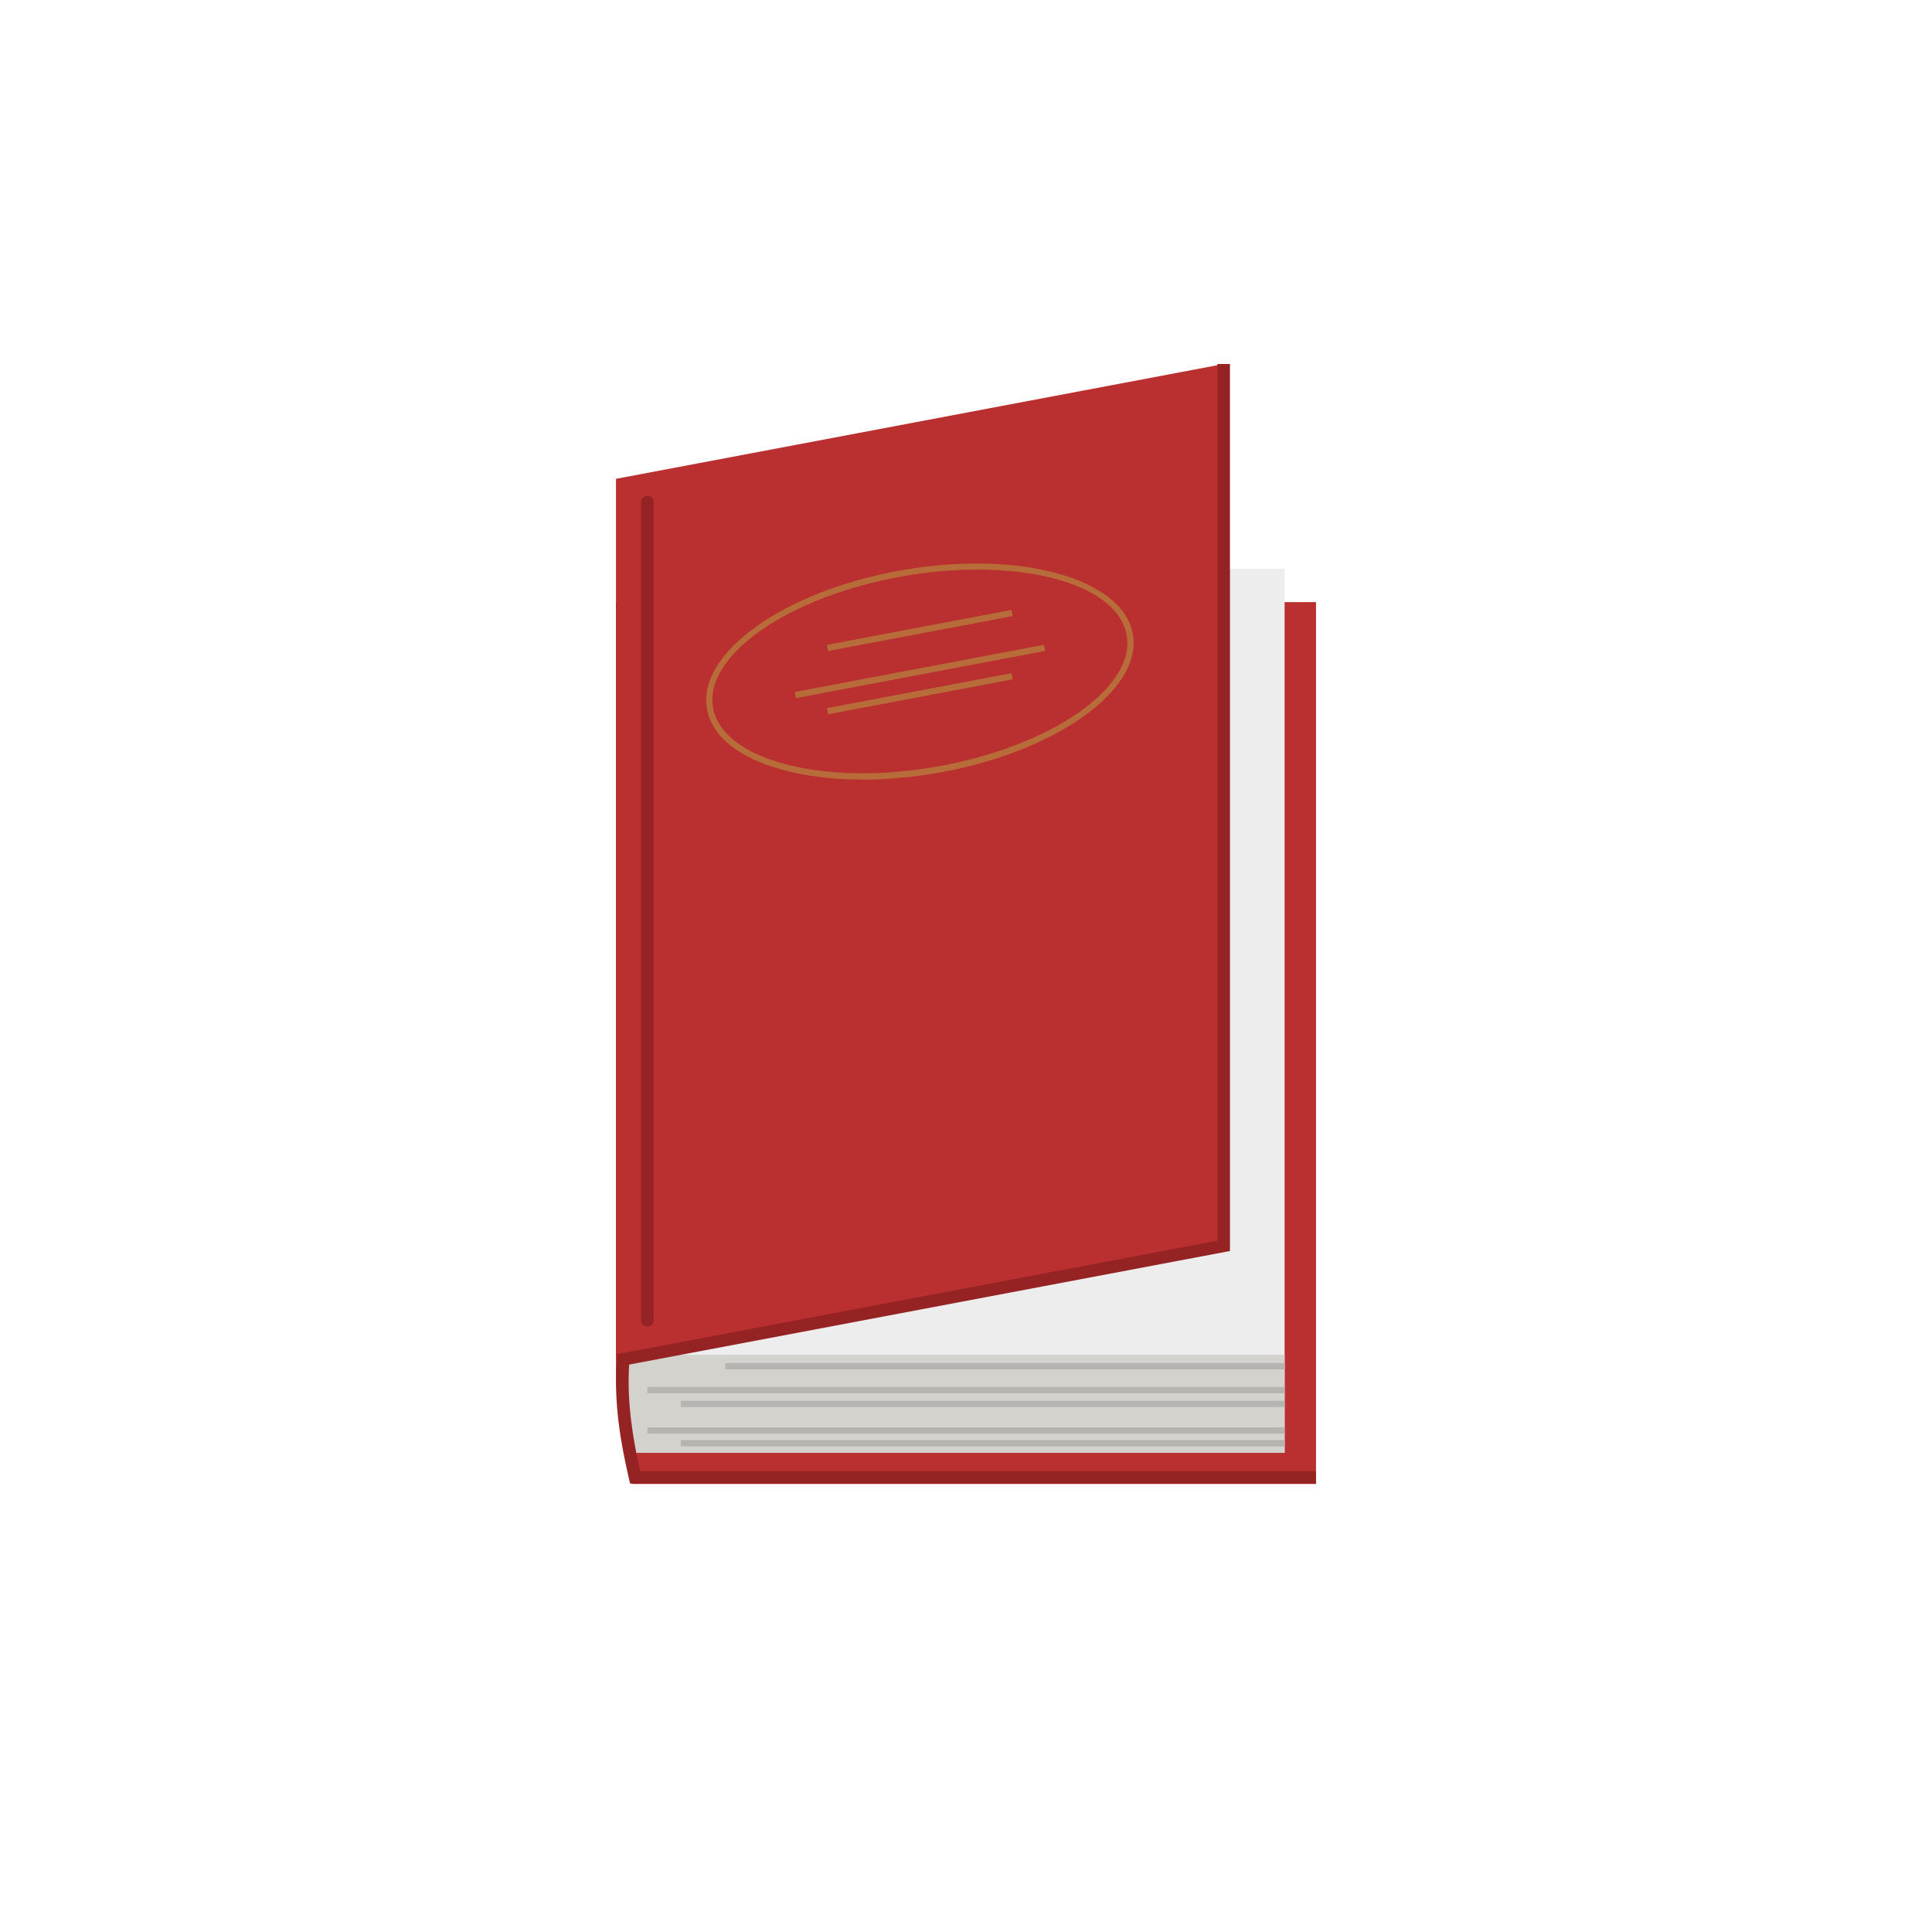 <svg width="69" height="69" viewBox="0 0 69 69" fill="none" xmlns="http://www.w3.org/2000/svg">
<g filter="url(#filter0_d_542_6909)">
<circle cx="34.5" cy="34.5" r="30.5" fill="white"/>
</g>
<g clip-path="url(#clip0_542_6909)">
<path d="M47 53H22.59C22.203 52.109 22 49.983 22 49.019V21.504H47V53Z" fill="#BA2F2F"/>
<path d="M45.879 20.313H23.121V51.888H45.879V20.313Z" fill="#EDEDED"/>
<path d="M43.708 44.496L22 48.597V17.101L43.708 13V44.496Z" fill="#BA2F2F"/>
<path d="M45.879 51.888H22.467C22.168 50.663 22.181 49.498 22.467 48.386H45.879V51.888Z" fill="#D3D2CD"/>
<path d="M47 52.987H22.505L22.463 52.814C22.181 51.586 21.905 50.118 22.032 48.531L22.044 48.361L22.213 48.329L43.479 44.31V13H43.927V44.679L22.47 48.735C22.384 50.128 22.613 51.428 22.863 52.543H47V52.987Z" fill="#962323"/>
<path d="M23.121 47.378C22.997 47.378 22.895 47.277 22.895 47.154V17.932C22.895 17.809 22.997 17.709 23.121 17.709C23.244 17.709 23.346 17.809 23.346 17.932V47.154C23.346 47.277 23.244 47.378 23.121 47.378Z" fill="#962323"/>
<path d="M45.879 50.027H24.314V50.25H45.879V50.027Z" fill="#B5B4B0"/>
<path d="M45.879 51.431H24.314V51.655H45.879V51.431Z" fill="#B5B4B0"/>
<path d="M45.879 49.535H23.121V49.759H45.879V49.535Z" fill="#B5B4B0"/>
<path d="M45.879 50.978H23.121V51.202H45.879V50.978Z" fill="#B5B4B0"/>
<path d="M45.883 48.682H25.902V48.906H45.883V48.682Z" fill="#B5B4B0"/>
<path d="M30.803 27.841C29.775 27.841 28.81 27.728 27.965 27.498C26.387 27.073 25.422 26.298 25.248 25.315C24.892 23.321 28.016 21.098 32.21 20.364C36.403 19.627 40.105 20.65 40.46 22.647C40.816 24.641 37.692 26.865 33.498 27.602C32.578 27.762 31.667 27.844 30.803 27.844V27.841ZM34.911 20.342C34.07 20.342 33.172 20.417 32.248 20.581C28.175 21.296 25.133 23.403 25.467 25.277C25.625 26.169 26.533 26.884 28.022 27.284C29.54 27.693 31.47 27.728 33.457 27.378C37.53 26.663 40.572 24.556 40.238 22.682C39.981 21.233 37.778 20.342 34.911 20.342Z" fill="#B76C39"/>
<path d="M37.283 23.028L28.384 24.714L28.426 24.933L37.326 23.248L37.283 23.028Z" fill="#B76C39"/>
<path d="M36.126 24.042L29.537 25.289L29.579 25.509L36.168 24.262L36.126 24.042Z" fill="#B76C39"/>
<path d="M36.125 21.783L29.535 23.03L29.578 23.25L36.167 22.003L36.125 21.783Z" fill="#B76C39"/>
</g>
<defs>
<filter id="filter0_d_542_6909" x="0" y="0" width="69" height="69" filterUnits="userSpaceOnUse" color-interpolation-filters="sRGB">
<feFlood flood-opacity="0" result="BackgroundImageFix"/>
<feColorMatrix in="SourceAlpha" type="matrix" values="0 0 0 0 0 0 0 0 0 0 0 0 0 0 0 0 0 0 127 0" result="hardAlpha"/>
<feOffset/>
<feGaussianBlur stdDeviation="2"/>
<feComposite in2="hardAlpha" operator="out"/>
<feColorMatrix type="matrix" values="0 0 0 0 0 0 0 0 0 0 0 0 0 0 0 0 0 0 0.25 0"/>
<feBlend mode="normal" in2="BackgroundImageFix" result="effect1_dropShadow_542_6909"/>
<feBlend mode="normal" in="SourceGraphic" in2="effect1_dropShadow_542_6909" result="shape"/>
</filter>
<clipPath id="clip0_542_6909">
<rect width="25" height="40" fill="white" transform="translate(22 13)"/>
</clipPath>
</defs>
</svg>
